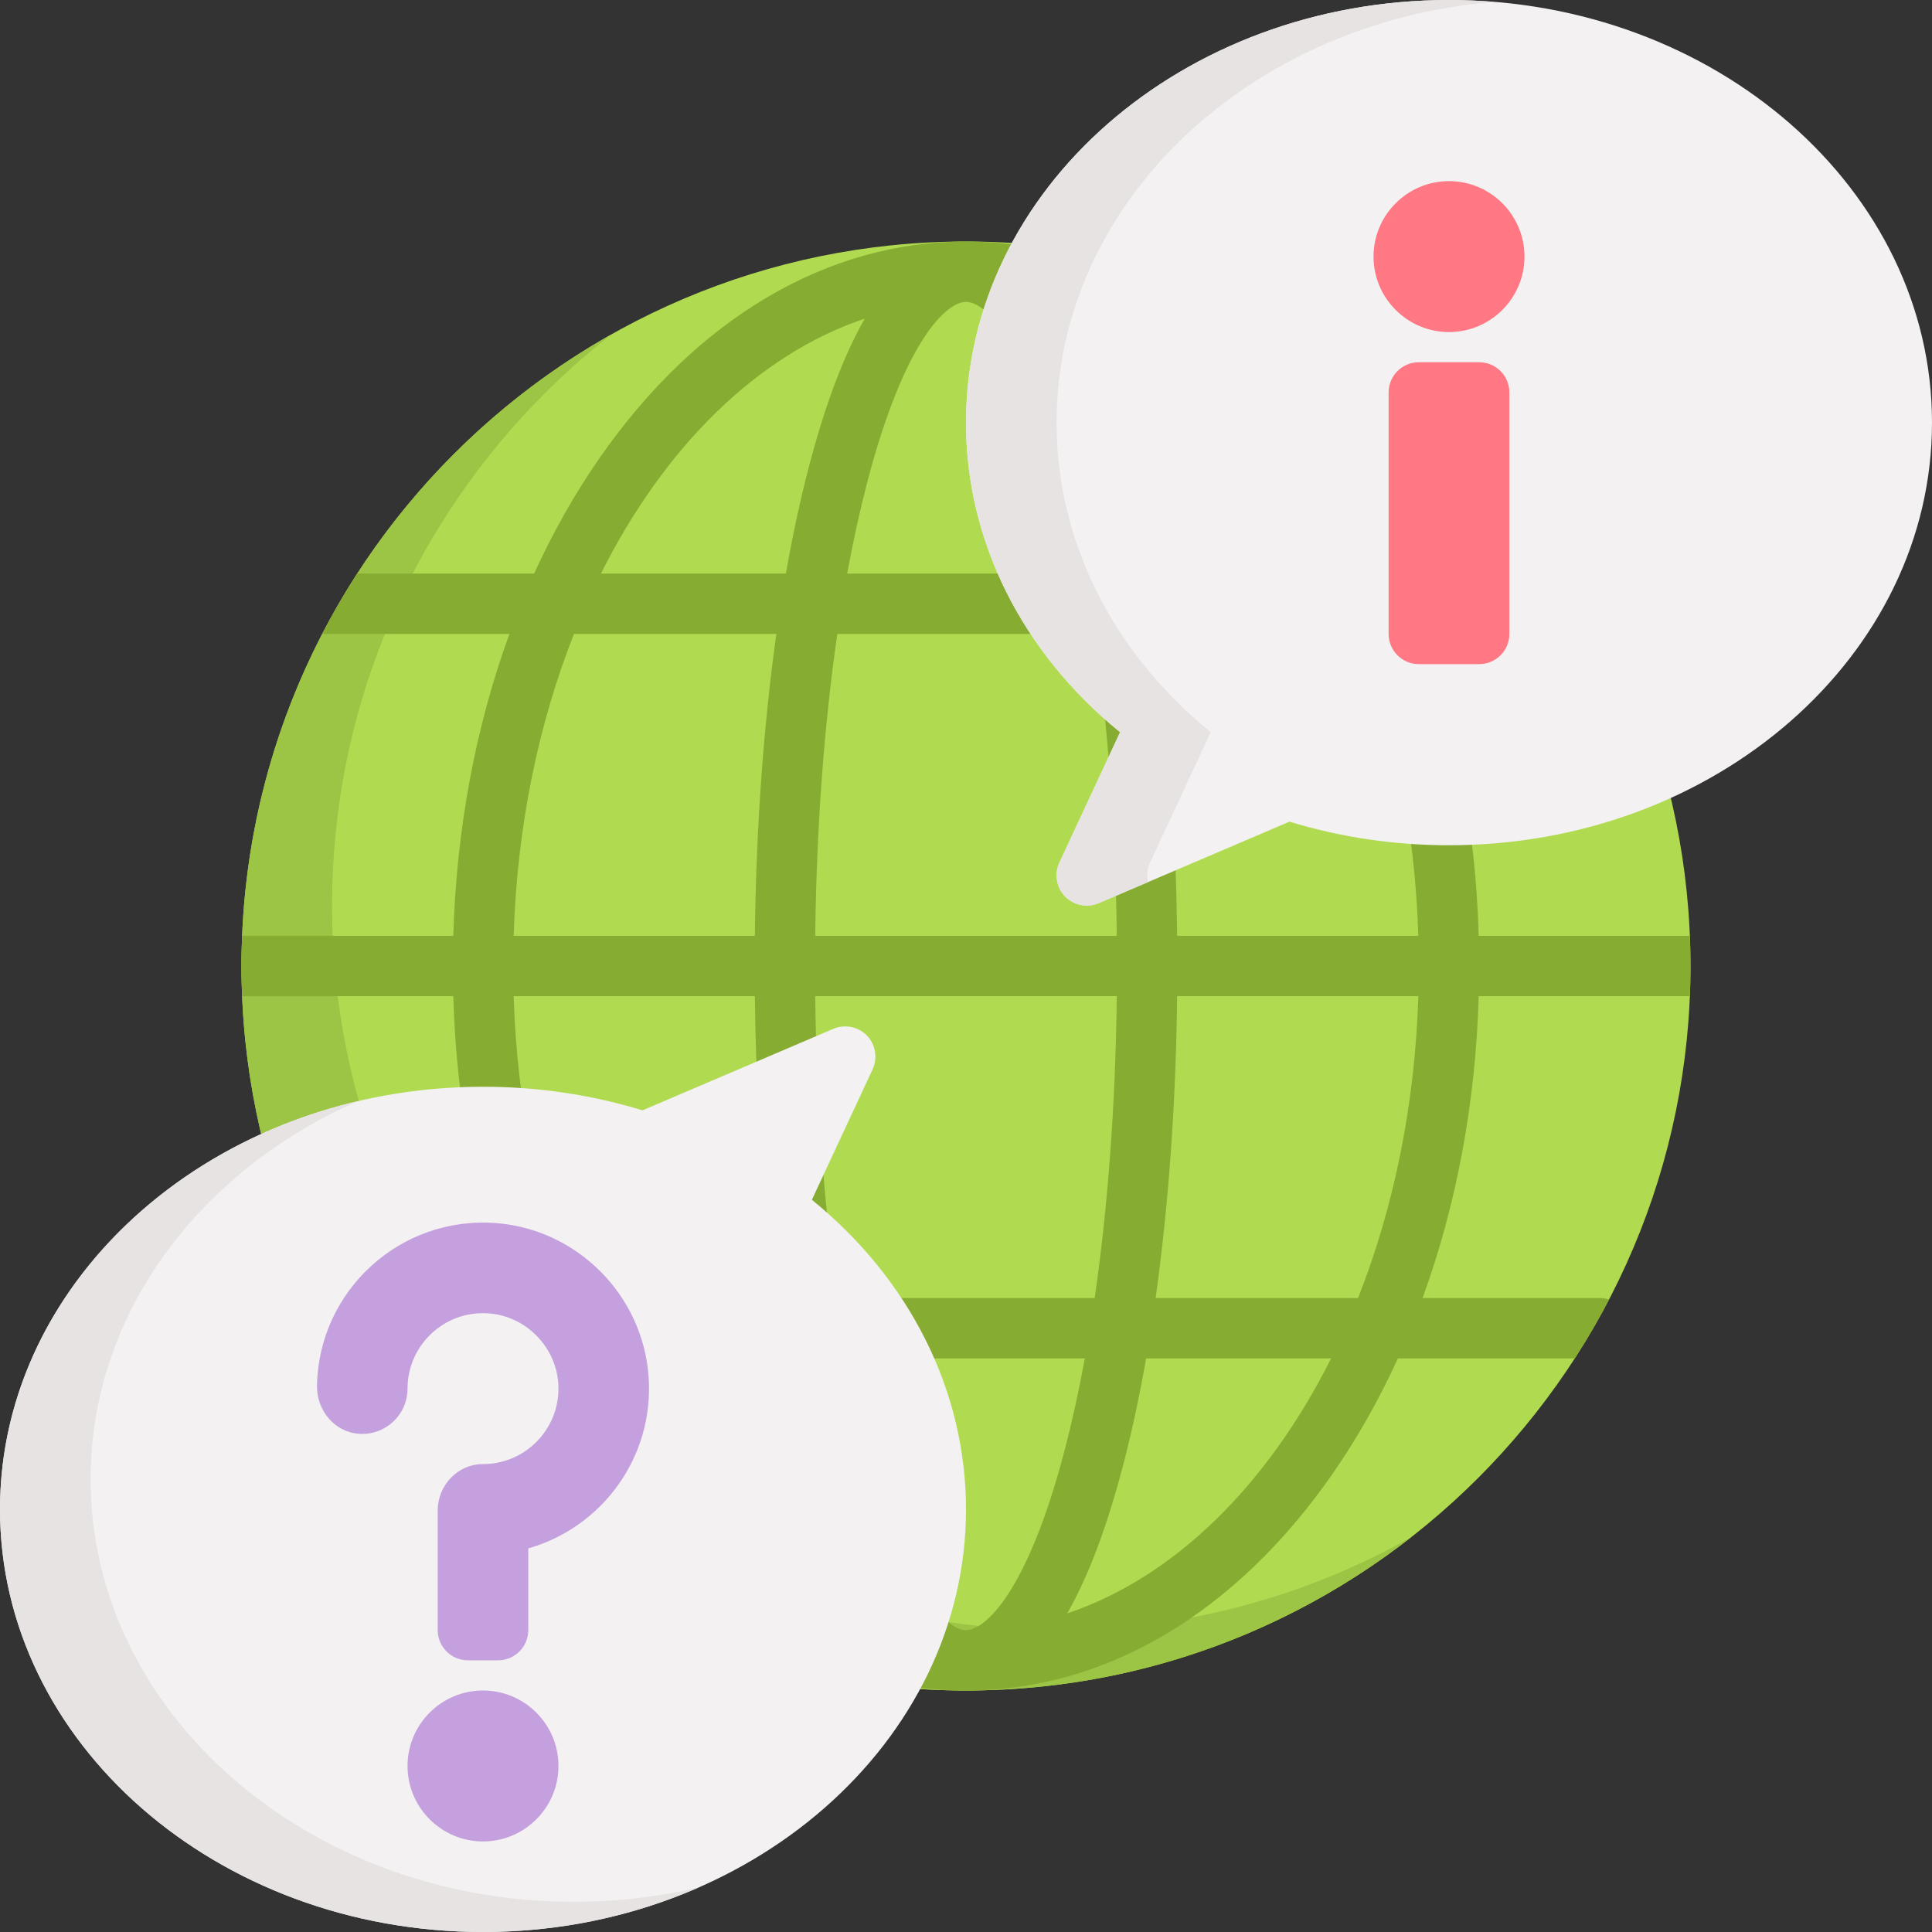 <?xml version="1.0" encoding="iso-8859-1"?>
<!-- Generator: Adobe Illustrator 19.0.0, SVG Export Plug-In . SVG Version: 6.00 Build 0)  -->
<svg version="1.1" id="Capa_1" xmlns="http://www.w3.org/2000/svg" xmlns:xlink="http://www.w3.org/1999/xlink" x="0px" y="0px"
	 viewBox="0 0 512 512" style="enable-background:new 0 0 512 512;" xml:space="preserve">
<rect x="0" y="0" width="512" height="512" fill="#333333" stroke="none"/>
<path style="fill:#B0DB51;" d="M256,64C150.131,64,64,150.131,64,256s86.131,192,192,192s192-86.131,192-192S361.869,64,256,64z"/>
<path style="fill:#9CC445;" d="M280,432c-105.869,0-192-86.131-192-192c0-61.431,29.004-116.212,74.033-151.38
	C103.573,121.569,64,184.245,64,256c0,105.869,86.131,192,192,192c44.438,0,85.394-15.18,117.967-40.62
	C346.173,423.045,314.115,432,280,432z"/>
<path style="fill:#86AD32;" d="M353.077,390.676c6.586-9.467,12.387-19.75,17.375-30.676h46.871
	c3.268-5.051,6.301-10.266,9.093-15.627C425.653,344.132,424.842,344,424,344h-47c8.956-24.568,14.065-51.748,14.877-80h55.944
	c0.109-2.655,0.179-5.319,0.179-8s-0.07-5.345-0.179-8h-55.944c-0.812-28.252-5.921-55.432-14.877-80h49.612
	c-2.845-5.493-5.946-10.831-9.29-16h-46.871c-4.987-10.926-10.789-21.209-17.375-30.676C327.361,84.358,292.886,64,256,64
	s-71.361,20.358-97.077,57.324c-6.586,9.467-12.387,19.75-17.375,30.676h-46.87c-3.344,5.169-6.445,10.507-9.29,16H135
	c-8.956,24.568-14.065,51.748-14.877,80H64.179C64.07,250.655,64,253.319,64,256s0.07,5.345,0.179,8h55.944
	c0.812,28.252,5.921,55.432,14.877,80H85.388c2.845,5.493,5.946,10.831,9.29,16h46.871c4.987,10.926,10.789,21.209,17.375,30.676
	C184.639,427.642,219.114,448,256,448S327.361,427.642,353.077,390.676z M359.891,344h-53.636c3.431-24.491,5.387-51.698,5.698-80
	h63.918C374.98,293.037,369.273,320.265,359.891,344z M359.891,168c9.382,23.735,15.089,50.963,15.979,80h-63.918
	c-0.311-28.302-2.267-55.509-5.698-80H359.891z M352.745,152h-49.01c-1.757-9.988-3.778-19.409-6.052-28.127
	c-4.322-16.569-9.283-29.718-14.851-39.434C311.319,94.019,335.966,118.517,352.745,152z M216.047,248
	c0.318-28.454,2.332-55.696,5.855-80h68.196c3.523,24.304,5.537,51.546,5.855,80H216.047z M295.953,264
	c-0.318,28.454-2.332,55.696-5.855,80h-68.196c-3.523-24.304-5.537-51.546-5.855-80H295.953z M256,80
	c5.089,0,16.334,10.091,26.2,47.912c1.959,7.508,3.723,15.568,5.285,24.088h-62.969c1.562-8.521,3.326-16.581,5.285-24.088
	C239.666,90.091,250.911,80,256,80z M229.168,84.439c-5.567,9.716-10.528,22.865-14.851,39.434
	c-2.274,8.718-4.296,18.139-6.052,28.127h-49.01C176.034,118.517,200.681,94.019,229.168,84.439z M152.109,168h53.636
	c-3.431,24.491-5.387,51.698-5.698,80h-63.918C137.02,218.963,142.727,191.735,152.109,168z M152.109,344
	c-9.382-23.735-15.089-50.963-15.979-80h63.918c0.311,28.302,2.267,55.509,5.698,80H152.109z M159.255,360h49.01
	c1.757,9.988,3.778,19.409,6.052,28.127c4.322,16.569,9.283,29.718,14.851,39.434C200.681,417.981,176.034,393.483,159.255,360z
	 M256,432c-5.089,0-16.334-10.091-26.2-47.912c-1.959-7.508-3.723-15.568-5.285-24.088h62.969
	c-1.562,8.521-3.326,16.581-5.285,24.088C272.334,421.909,261.089,432,256,432z M282.832,427.561
	c5.567-9.716,10.528-22.865,14.851-39.434c2.274-8.718,4.296-18.139,6.052-28.127h49.01
	C335.966,393.483,311.319,417.981,282.832,427.561z"/>
<path style="fill:#F3F1F1;" d="M384,0c-70.58,0-128,50.243-128,112c0,31.305,14.802,60.871,40.842,82.041l-16.095,34.584
	c-1.315,2.825-0.84,6.239,1.195,8.598c2.252,2.611,6.026,3.49,9.2,2.134l50.587-21.611C355.297,221.897,369.501,224,384,224
	c70.58,0,128-50.243,128-112S454.58,0,384,0z"/>
<path style="fill:#E6E3E2;" d="M304.747,228.625l16.095-34.584C294.802,172.871,280,143.305,280,112
	C280,53.784,331.027,5.807,396,0.496C392.048,0.173,388.047,0,384,0c-70.58,0-128,50.243-128,112
	c0,31.305,14.802,60.871,40.842,82.041l-16.095,34.584c-1.315,2.825-0.84,6.239,1.195,8.598c2.252,2.611,6.026,3.49,9.2,2.134
	l13.087-5.591C303.846,232.065,303.991,230.249,304.747,228.625z"/>
<g>
	<path style="fill:#FF7883;" d="M368,104v64c0,4.418,3.582,8,8,8h16c4.418,0,8-3.582,8-8v-64c0-4.418-3.582-8-8-8h-16
		C371.582,96,368,99.582,368,104z"/>
	<path style="fill:#FF7883;" d="M384,88c11.028,0,20-8.972,20-20s-8.972-20-20-20s-20,8.972-20,20S372.972,88,384,88z"/>
</g>
<path style="fill:#F3F1F1;" d="M215.158,317.959l16.095-34.584c1.384-2.973,0.775-6.586-1.507-8.941
	c-2.281-2.355-5.873-3.079-8.889-1.791l-50.587,21.611C156.703,290.103,142.499,288,128,288C57.42,288,0,338.243,0,400
	s57.42,112,128,112s128-50.243,128-112C256,368.695,241.198,339.129,215.158,317.959z"/>
<path style="fill:#E6E3E2;" d="M152,504c-70.58,0-128-50.243-128-112c0-43.773,28.853-81.756,70.787-100.169
	C40.258,304.663,0,348.292,0,400c0,61.757,57.42,112,128,112c20.553,0,39.985-4.267,57.213-11.832
	C174.616,502.662,163.484,504,152,504z"/>
<g>
	<path style="fill:#C4A0DE;" d="M128,448c-11.028,0-20,8.972-20,20s8.972,20,20,20s20-8.972,20-20S139.028,448,128,448z"/>
	<path style="fill:#C4A0DE;" d="M131.496,324.136c-25.565-1.985-47.047,18.026-47.489,43.076c-0.115,6.533,4.641,12.32,11.161,12.76
		C102.172,380.444,108,374.903,108,368c0-11.404,9.595-20.61,21.136-19.968c10.324,0.574,18.645,9.208,18.859,19.546
		c0.233,11.227-8.838,20.433-20.015,20.423c-6.666-0.006-11.981,5.615-11.981,12.281V432c0,4.418,3.582,8,8,8h8c4.418,0,8-3.582,8-8
		v-21.663c19.428-5.514,33.426-24.072,31.884-45.565C170.34,343.243,153.014,325.807,131.496,324.136z"/>
</g>
<g>
</g>
<g>
</g>
<g>
</g>
<g>
</g>
<g>
</g>
<g>
</g>
<g>
</g>
<g>
</g>
<g>
</g>
<g>
</g>
<g>
</g>
<g>
</g>
<g>
</g>
<g>
</g>
<g>
</g>
</svg>
